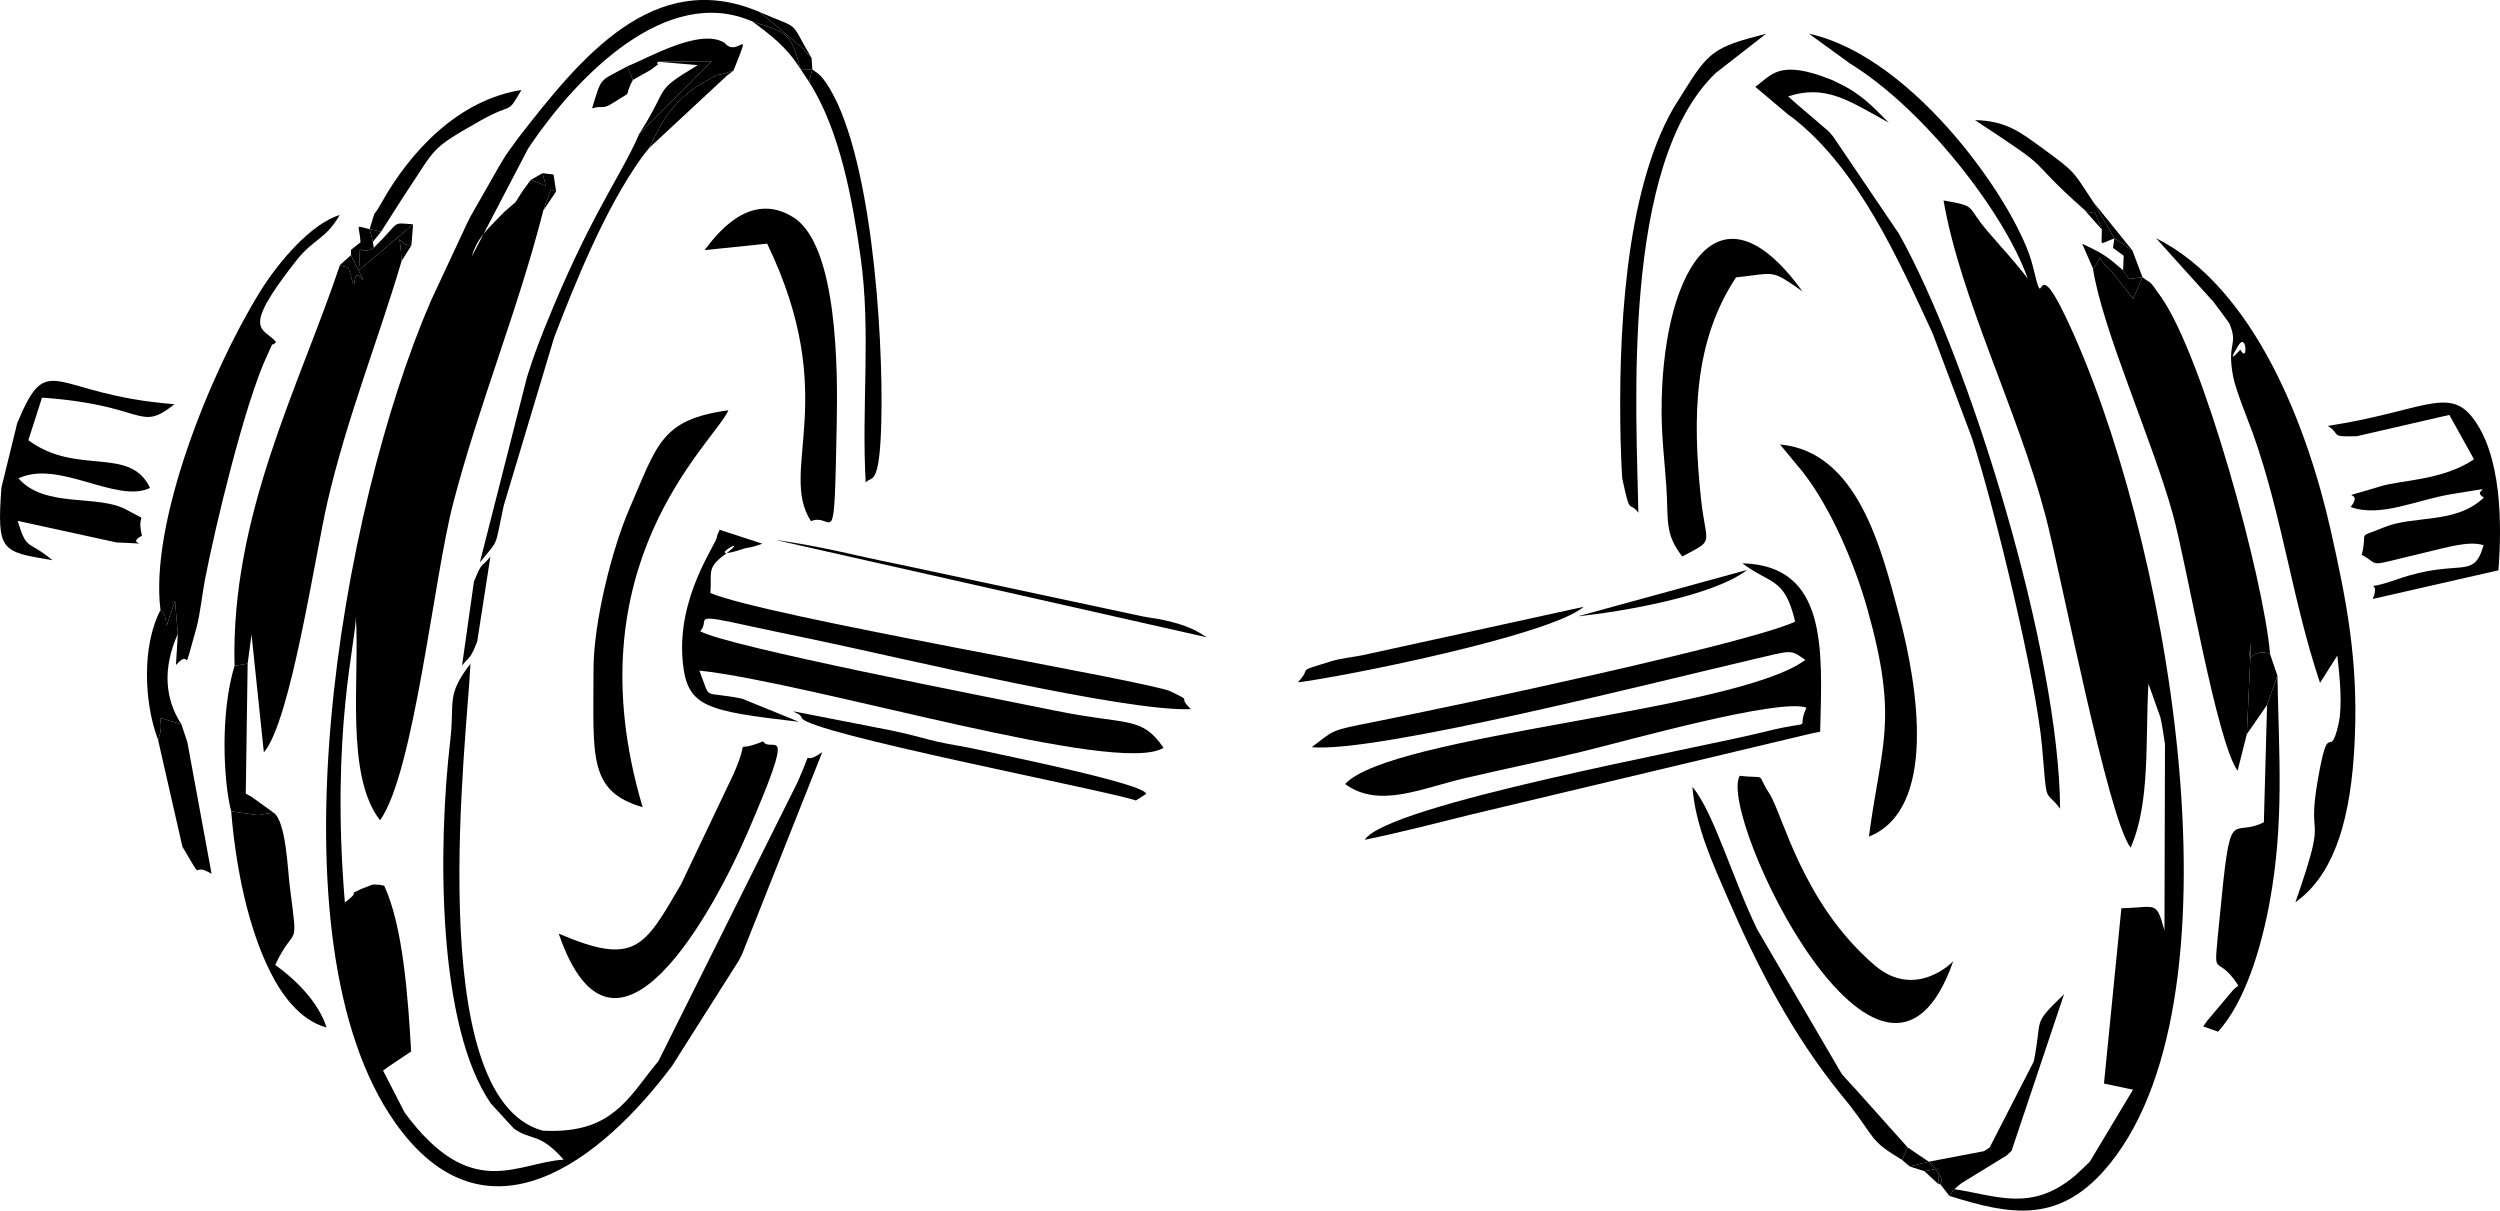 <?xml version="1.0" encoding="UTF-8"?>
<!DOCTYPE svg PUBLIC "-//W3C//DTD SVG 1.1//EN" "http://www.w3.org/Graphics/SVG/1.1/DTD/svg11.dtd">
<!-- Creator: CorelDRAW -->
<svg xmlns="http://www.w3.org/2000/svg" xml:space="preserve" width="49.455mm" height="23.948mm" version="1.1" style="shape-rendering:geometricPrecision; text-rendering:geometricPrecision; image-rendering:optimizeQuality; fill-rule:evenodd; clip-rule:evenodd"
viewBox="0 0 4381.96 2121.94"
 xmlns:xlink="http://www.w3.org/1999/xlink"
 xmlns:xodm="http://www.corel.com/coreldraw/odm/2003">
 <defs>
  <style type="text/css">
   <![CDATA[
    .fil0 {fill:black}
   ]]>
  </style>
 </defs>
 <g id="Capa_x0020_1">
  <g id="_2620501363296">
   <path class="fil0" d="M952.29 368.91l13.08 -36.41 9.38 3 -4.55 -29.58 -19.36 -2.36c7.71,31 10.62,22.38 -20.49,11.71l-13.86 18.87 -13.23 20.62 -19.34 16.53c-31.75,33.15 -47.08,45.2 -56.96,78.21l98.75 -189.15c2.02,-3.01 4.73,-7.12 6.78,-10.11 79.64,-115.9 235.64,-278.94 386.68,-212.4 63.56,20.72 66.61,19.96 84,83.28l20.68 0.56 -5.77 21.9c53.94,84.01 76.25,207.09 90.38,307.29 18.43,130.76 1.28,263.32 8.95,395.11 9.24,-13.52 24.42,13.05 27.36,-107.61 3.78,-154.92 -17.71,-478.56 -97.46,-594.14 -11.7,-16.95 -18.53,-18.08 -23.46,-22.56l-1.42 -20.19c-2.89,-2.84 -6.56,-7.11 -8.23,-8.94 -1.67,-1.83 -6.03,-6.74 -8.1,-8.96l-74.63 -62.47c-185.76,-79.57 -314.83,81.22 -423.53,221.25l-21.05 29.24c-2.02,3.09 -4.54,7.35 -6.51,10.51 -1.99,3.19 -4.39,7.53 -6.34,10.76l-48.64 85.33c-1.8,3.32 -3.9,7.74 -5.71,11.07l-64.42 138c-158.03,364.23 -288.21,1120.52 -62.82,1440.25 159.44,226.18 362.33,65.67 485.54,-99.19l117.17 -184.92c1.77,-3.37 3.85,-7.75 5.64,-11.14l140.49 -353.94c-41.97,29.82 -10.89,-20.9 -43,51.94l-244.21 489.62c-2.21,2.84 -5.44,6.58 -7.66,9.45 -2.24,2.9 -5.48,6.64 -7.7,9.58 -46.03,60.76 -79.81,108.25 -187.29,102.93 -213.7,-57.37 -131.45,-699.81 -126.85,-818.45 -43.2,55.86 -27.46,66.84 -35.26,133.36 -22.57,192.48 -22.19,502.64 71.06,637.46l40.12 43.78c31.9,22.63 44.29,5.87 87.49,54.67 -81.58,4.7 -161.88,75.75 -278.66,-82.39l-37.9 -73.8c2.78,-2.14 6.93,-5.11 8.48,-6.18l40.71 -27.3c-5.33,-92.95 -14.03,-219.31 -47.16,-290.44 -3.45,-0.73 -8.59,-2.04 -10.41,-1.81 -1.74,0.2 -7.99,-0.71 -10.09,-0.22l-20.07 7.73c-31.04,14.95 5.96,-2.84 -28.43,23.6 -25.16,-301.42 20.62,-461.33 19.19,-501.71 7.21,106.36 -19.24,278.64 42.48,357.62 59.71,-83.52 93.91,-424.75 128.33,-556.29 46.22,-176.63 113.09,-336.84 157.84,-512.58z"/>
   <path class="fil0" d="M3425.74 2084.43l-8.98 11.7c106.73,33.39 194.65,51.73 282.11,-57.19 243.38,-303.12 98.67,-1113.73 -78.83,-1484.99 -57.22,-119.69 -33.65,9.83 -56.96,-87.43 -24.38,-101.76 -205.06,-366.57 -392.28,-407.39l72.34 52.53c129.64,79.65 271.08,262.5 310.98,376.54 -21.21,-28.08 -43.45,-51.61 -70.25,-82.86 -39.18,-45.68 -16.63,-43.26 -77.26,-54.01 29.63,171.81 130.12,368.02 178.79,552.93 26.91,102.21 109.63,531.27 149.1,581.45 34.97,-77.82 25.64,-190.42 31.25,-287.36l21.05 59.21c2.06,8.34 6.73,37.43 7.97,46.89l-0.92 326.55c-14.97,-53.22 -12.84,-40.62 -75.52,-38.97l-30.52 307.24 50.93 10.71 -75.77 126.31c-1.31,1.3 -23.36,22.4 -25.72,24.38 -76.47,64.11 -136.03,35.38 -211.5,23.75zm-44.99 -48.18l-33.5 8.26 25.87 8.33c33.67,-5.14 24.73,-11.94 24.73,22.8l3.11 0c0.29,-1.71 11.47,-7.47 -20.21,-39.38zm-46.72 -3.09l9.74 -21.94 -91.92 -102.74c-2.28,-2.54 -5.74,-6.06 -8,-8.59 -2.26,-2.53 -5.69,-6.08 -7.9,-8.63 -2.23,-2.56 -5.56,-6.2 -7.74,-8.82l-148.23 -253.49c-43.59,-89.79 -76.02,-204.91 -113.53,-249.83 5.1,69.09 36.51,136.29 63.23,198.08 51.8,119.86 112.74,236.8 196.38,340.3 3.05,3.77 11.85,14.37 14.84,18.2 47.47,60.8 34.79,62.53 93.13,97.45z"/>
   <path class="fil0" d="M3146.54 1089.66c-83.81,38.54 -585.28,145.38 -740.13,176.14 -76.81,15.25 -66.19,13.04 -107.24,43.89 114.27,10.19 592.3,-111.65 766.27,-152.2 78.99,-18.41 71.06,-19.71 98.93,-0.86 -121.66,90.98 -726.13,130.23 -806.68,217.64 59.08,43.1 131.75,8.07 209.22,-10.1 71.49,-16.77 134.44,-29.36 205.54,-46.56 80.81,-19.55 345.19,-94.28 393.99,-77.27 -20.98,44.69 22.68,18.3 -73.42,42.34 -119.17,29.82 -662.44,127.64 -700.87,189.35 62.68,-12.95 128.83,-30.06 188.99,-44.97l595.47 -141.8c3.29,-0.67 9.19,-1.69 13.74,-2.72 3.69,-143.18 13.83,-291.21 -136.41,-295.19 51.42,38.24 74.22,24.44 92.58,102.31z"/>
   <path class="fil0" d="M595.94 464.35c-71.04,211.8 -191.72,438.53 -184.86,702.8l22.98 -3.97 6.78 -51 21.63 206.66c47.16,-54.87 89.84,-346.34 111.82,-440.55 34.43,-147.59 87.48,-278.63 129.65,-420.88 -3.57,-64.33 -11.21,-27.23 17.14,-27.28l2.98 -36.98 -94.94 80.52c4.68,-65.85 -6.68,-20.02 26,-39.38l-1.52 -10.36 -5.77 -22.19 20.18 4.24 39.62 -62.09c58.81,-87.35 43.41,-80.87 134.8,-132.61 58.55,-33.15 45.19,-7.96 71.42,-53.46 -111.09,17.24 -195.71,108.89 -245.21,197.76 -17.85,32.05 -7.1,1.81 -20.8,46.15 -27.82,-6.7 -17.89,-9.42 -15.91,23.01l-16.63 13 -0.11 9.48 21.95 44.45c-24.44,-34.02 -8.8,42.55 -25.01,-18.06 -2.05,-7.66 -11.52,-5.14 -16.14,-9.28z"/>
   <path class="fil0" d="M3653.25 367.55c25.18,16.18 9.92,-17.57 30.74,34.72 0.7,31.02 -6.92,26.24 22.05,15.55l-2.44 16.68 18.78 13.72 -0.97 25.62 10.23 15.04 23.66 -2.97 -16.24 37.67c-3.51,-4.16 -39.3,-49.96 -39.68,-50.28 -35.49,-29.66 -5.47,-30.34 -30.87,-2.76 16.39,106.95 103.53,299.66 139.78,429.79 24.93,89.5 76.52,398.2 113.72,450.75l16.16 -64.1 7.43 -159.98c-8.2,56.58 -3.35,3.31 33.35,19.71 -10.38,-129.25 -117.09,-521.66 -191.19,-626.39 -23.23,-32.84 -14.16,-20.33 -32.47,-34.41l-17.65 -46.92 -31.61 -21.16 -36.62 -63.27c-36.82,-55.75 -30.82,-51.95 -90.08,-95.18 -37.15,-27.11 -63.15,-47.88 -117.53,-48.79 153.03,100.53 77.27,55.3 191.44,156.96z"/>
   <path class="fil0" d="M1400.37 1265.22l-99.64 -40.6c-72.69,-14.83 -53.08,6 -74.92,-49.24 199.88,21.93 733.95,185.7 813.61,135.35 -38.53,-56.37 -63,-39.17 -187.3,-64.6 -117.18,-23.97 -578.61,-113.2 -624.88,-139.73 18.94,-20.28 -21.64,-33.03 87.16,-8.95 35.41,7.84 74.15,15.66 110.93,23.37 162.7,34.17 547.5,126.91 662.03,122.19 -26.55,-25.96 7.39,-10.3 -35.8,-31.22 -36.74,-17.78 -711.44,-131.47 -806.38,-172.36 2.76,-35.87 -6.87,-43.28 23.83,-66.36 58.04,-43.6 -50.09,17.12 36.3,-11.83 5.19,-1.74 10.05,-1.3 15.34,-3.13 5.56,-1.91 10.46,-3.13 15.62,-5.09l-74.99 -24.45c-1.66,5.22 -3.92,7.11 -4.76,13.08 -1.9,13.5 -70.31,104.88 -59.91,217.28 7.44,80.49 39.42,87.09 203.75,106.27z"/>
   <path class="fil0" d="M3923.41 605.54c14.87,-24.31 16.79,33.45 3.58,7.3 -0.21,-0.42 -27.56,31.92 -3.58,-7.3zm143.14 591.38l30.3 -47.85c4.2,36.15 9.45,87.95 2.03,120.33 -15.95,69.56 -16.31,-17.4 -36.34,98.21 -20.3,117.28 19.79,44.75 -39.15,213.81 83.4,-58.55 100.1,-188.66 104.21,-290.14 5.45,-134.43 -14.04,-236.43 -42.59,-362.99 -39.99,-177.29 -132.34,-423.71 -305.93,-510.82l100.98 112c2.17,2.52 27.19,36.57 27.49,37.27 16.64,39.3 -4.98,32.22 6.73,93.42 4.71,24.63 26.88,78.07 34.64,99.78 51.23,143.26 69.43,294.19 117.64,437z"/>
   <path class="fil0" d="M281.24 1069.38c20.19,14.53 -1.25,60.94 25.47,-16.33l4.96 58.05 -3.3 54.61c29.94,-34.48 8.33,33.51 36.22,-66.34 5.64,-20.22 10.3,-60.78 14.8,-84.2 17.51,-91.14 69.9,-309.5 108.87,-392.3 20.49,-43.54 -0.18,-7.06 15.57,-23.35 -21.23,-26.11 -64.9,-15.48 35.44,-142.69 31.38,-39.79 50.58,-35.92 76.27,-80.18 -50.41,15.64 -107.34,82.07 -140.23,135.37 -86.97,140.91 -193.28,403.86 -174.06,557.36z"/>
   <path class="fil0" d="M4080.14 746.52c24.84,15.72 1.45,19.41 50.85,18.08l162.21 -37.36 43.16 77.81c-54.31,36.91 -127.5,36.28 -163.25,47.2 -93.87,28.65 -25,1.64 -52.97,36.5 54.06,18.91 115.43,-13.1 179.49,-23.05 93.18,-14.48 27.46,-8.08 54.08,6.32 -48.87,47.35 -122.97,30.61 -175.26,52.38 -49.94,20.78 -27.33,2.64 -38.76,48.06 35.89,19.43 1.98,21.58 112.98,-4.48 36.83,-8.66 76.08,-20.64 100.56,-12.25 -18.19,62.86 -40.54,21.11 -151.76,59.81 -74.36,25.87 -24.97,-6.59 -42.52,34.29l208.16 -47.43c2.65,-0.6 8.1,-1.79 12.12,-2.81 6.15,-79.17 6.32,-202.68 -46.44,-268.99 -42.22,-53.06 -91.5,-8.75 -252.63,15.91z"/>
   <path class="fil0" d="M2912.42 721.35c0.14,46.58 5.22,85.99 8.33,131.74 4.04,59.25 -3.66,81.59 27.87,122.3 58.74,-31.09 41.73,-17.39 32.76,-102.34 -14.92,-141.15 -12.73,-274.81 61.57,-386.89 71.35,-7.66 60.15,-14.55 116.28,24.44 -154.02,-212.89 -247.49,-19.49 -246.81,210.75z"/>
   <path class="fil0" d="M1235.09 438.39l109.54 -11.32c130.35,269.9 18.91,396.57 76.71,486.39 40.99,-16.91 40.64,71.05 45.32,-174.72 1.61,-85.02 2.27,-307.61 -75.4,-357.4 -79.04,-50.67 -140.16,36.19 -156.17,57.05z"/>
   <path class="fil0" d="M979.3 1636.44c98.79,287.65 275.98,-50.05 329.9,-174.53 90.72,-209.45 43.13,-138.7 28.24,-162.49 -58.54,24.55 -18.6,-16.76 -52.21,58.42l-91.4 191.97c-64.47,110.06 -79.6,144.56 -214.52,86.64z"/>
   <path class="fil0" d="M1040.29 1173.37c0,152.38 -10.16,213.42 86.16,241.54 -126.77,-425.55 124.41,-638 150.37,-695.73 -118.23,16 -124.49,59.44 -173.44,172.11 -30.79,70.87 -63.09,199.7 -63.09,282.07z"/>
   <path class="fil0" d="M3423.77 1684.36c-0.67,2.16 -67.04,68.53 -137.97,7.5 -127.45,-109.64 -160.52,-263.72 -184.51,-300.97 -24.96,-38.76 -1.31,-25.37 -51.98,-31.02 -39.64,69.16 251.9,676.13 374.46,324.49z"/>
   <path class="fil0" d="M3275.84 1466.42c119.65,-47.76 86.44,-261.58 52.93,-387.77 -30.61,-115.27 -72.04,-287.1 -208.82,-299.61l39.75 48.06c49.57,63.09 91.36,161.86 113.45,240.45 55.35,196.9 24.05,235.66 2.69,398.86z"/>
   <path class="fil0" d="M3076.64 152.14l57.26 48.37c2.83,2.15 6.94,4.86 9.73,7.06 114.08,89.84 184.15,247.63 244.18,377.52l68.53 182.4c38.79,118.61 112.81,423.71 123,541.92 9.19,106.65 3.69,71.38 31.59,107.96 -1.5,-272.91 -157.59,-784.95 -282.6,-1007.77l-115.34 -170.43c-2.18,-2.47 -5.26,-6.39 -7.53,-8.76l-62.33 -53.4c-1.83,-1.58 -5.88,-5.39 -8.78,-8.13 65.6,-21 105.01,6.67 176.4,46.26 -26.8,-26.71 -47.03,-49.72 -87.75,-69.24 -3.86,-1.85 -7.81,-4 -11.98,-5.7 -93.26,-37.83 -106.09,-7.9 -134.38,11.93z"/>
   <path class="fil0" d="M91.96 981.96c-43.96,-36.64 -44.39,-14.86 -61.06,-68.97l173.69 37.87c79.35,2.62 10.03,5.5 44.23,-11.87 -11.1,-45.73 16.77,-20.67 -26.09,-44.97 -50.61,-28.68 -143.47,-2.16 -190.3,-55.48 69.86,-33.76 171.99,44.89 230.58,16.74 -35.38,-74.72 -128.54,-20.54 -213.35,-83.7l23.94 -74.59c184.4,12.88 168.18,62.05 232.26,11.51 -217.25,-16.8 -220.33,-99.56 -275.67,32.98l-27.76 113.31c-7.99,112.27 -0.74,112.01 89.52,127.17z"/>
   <path class="fil0" d="M3973.69 1235.59l-5.59 205.64c-59.3,29.91 -57.62,-39.97 -77.85,170.54 -11.41,118.67 -8.52,51.28 33.12,115.71 -3.19,2.45 -7.43,6.13 -9.16,7.84l-45.47 53.89c-2.07,2.97 -5.02,6.88 -7.02,9.88l26.09 9.24c46.66,-51.01 75.61,-145.71 90.52,-227.47 25.6,-140.35 16.11,-256.04 13.53,-396.46l-18.17 51.2z"/>
   <path class="fil0" d="M1099.41 116.31l9.88 23.88 31.26 -17.71c33.78,-25.85 6.75,-0.25 12.36,-14.25l94.92 -0.97 -127.57 127.71c-31.87,74.4 -86.36,142.19 -165.72,340.1 -11.51,28.69 -21.65,56.26 -30.93,86.24l-82.54 324.53c34.9,-43.06 25.24,-23.34 41.89,-99.73l88.4 -294.72c36.17,-94.04 88.67,-225.18 153.38,-315.35 2.31,-3.23 9.86,-12.75 13.42,-17.05 17.59,-35.67 26.05,-56.25 54.38,-83.97 10.44,-10.21 23.25,-20.59 37.25,-28.59 46.27,-26.47 10.46,-6.85 55.77,-22.63 34.71,-85.83 7.58,-20.45 -15.26,-48.51 -42.7,-27.47 -135.93,27.34 -170.89,41.03z"/>
   <path class="fil0" d="M405.16 1422.1c11.34,134.05 40.24,223.96 67.34,278.98 20.09,40.78 51.92,86.81 99.81,99.95 -13.82,-45.11 -56.22,-85.78 -89.99,-109.73 35.95,-75.74 40.57,-19.46 25.64,-137.29 -3.82,-30.17 -6.5,-114 -28.46,-129.6 -42.22,5.12 -5.43,6.88 -74.35,-2.3z"/>
   <path class="fil0" d="M2871.73 898.93c-2.98,-171.99 -31.66,-611.64 135.95,-771.29l87.98 -68.51c-93.25,23.89 -100.52,30.56 -148.6,108.1l-12.81 20.4c-88.39,151.18 -97.63,412.28 -93.68,583.94 0.2,8.92 1.97,62.68 3.11,68.06 14.57,68.54 11.22,36.17 28.06,59.31z"/>
   <path class="fil0" d="M1991 1403.04l17.88 -11.38c0.57,-17.29 -250.95,-67.9 -294.52,-77.71 -23.83,-5.36 -47.19,-8.61 -69.51,-13.49 -20,-4.36 -37.28,-10.47 -81.38,-19.89l-172.98 -33.82c4.9,4.06 11.58,3.63 14.99,11.79 11.16,26.71 530.62,126.13 585.52,144.49z"/>
   <path class="fil0" d="M3380.74 2036.24l-36.98 -25.03 -9.74 21.94 13.22 11.35 25.87 8.33 24.73 22.8c0,-34.74 8.94,-27.94 -24.73,-22.8l-25.87 -8.33 33.5 -8.26c31.68,31.92 20.5,37.67 20.21,39.38l15.8 20.5 8.98 -11.7c3.91,-3.64 8.83,-8.09 12.17,-10.42l79.42 -48.75c2.64,-2.26 6.1,-5.75 8.57,-8.19l92 -274.42c-57.83,56.09 -36.99,38.41 -53.11,117.91l-77.22 150.57c-3.03,2.08 -6.81,4.88 -10.26,6.68l-96.57 18.43z"/>
   <path class="fil0" d="M2274.89 1195.94c70.52,-7.98 441.64,-81.54 501.08,-132.36l-388.53 85.05c-13.79,2.83 -37.61,5.32 -53.91,10.34 -66.48,20.53 -31.33,8.31 -58.65,36.97z"/>
   <path class="fil0" d="M328.34 1300.74l-10.46 -31.27c-61.7,-16.72 -23.38,-17.07 -40.84,27.34l42.62 187.15c41.48,70.3 11.59,24.05 51.17,47.62l-42.49 -230.85z"/>
   <path class="fil0" d="M405.16 1422.1c68.92,9.18 32.13,7.43 74.35,2.3l-39.82 -28.57c-1.44,-0.85 -6.18,-2.87 -8.93,-4.83l3.3 -227.82 -22.98 3.97c-25.28,82.46 -19.55,201.7 -5.92,254.95z"/>
   <path class="fil0" d="M281.24 1069.38c-32.55,61.65 -29.21,162.09 -4.19,227.43 17.46,-44.41 -20.87,-44.06 40.84,-27.34l10.46 31.27 -10.46 -31.27c-28.59,-44.04 -33.55,-97.21 -6.21,-158.36l-4.96 -58.05c-26.72,77.27 -5.28,30.86 -25.47,16.33z"/>
   <path class="fil0" d="M1152.91 108.23l70.15 5.95c-80.39,48.38 -47.16,33.63 -102.8,120.79l127.57 -127.71 -94.92 0.97zm132.65 15.56c-45.31,15.78 -9.5,-3.85 -55.77,22.63 -14,8 -26.81,18.39 -37.25,28.59 -28.33,27.72 -36.79,48.3 -54.38,83.97l135.61 -126.07c2.91,-2.06 7.89,-6.04 11.78,-9.13z"/>
   <path class="fil0" d="M2115 1117.01c-19.56,-12.95 -35.35,-20.96 -71.46,-29.35 -19.05,-4.41 -25.89,-4.07 -43.16,-7.75l-428.5 -91.49c-74.01,-14.63 -125.43,-29.72 -213.39,-42.18l756.5 170.77z"/>
   <path class="fil0" d="M3938.18 1286.98l35.51 -51.39 18.17 -51.2 -12.9 -37.69c-36.7,-16.39 -41.55,36.88 -33.35,-19.71l-7.43 159.98z"/>
   <path class="fil0" d="M809.83 1166.64c12.99,-16.79 14.23,-9.86 26.63,-42.36l23.11 -148.65c-17.5,21.95 -13.15,5.54 -28.86,43.7l-20.88 147.31z"/>
   <path class="fil0" d="M2765.8 1080.24c73.85,-7.59 236.67,-34.86 296.75,-81.38l-296.75 81.38z"/>
   <path class="fil0" d="M655.1 434.29c-32.68,19.37 -21.32,-26.47 -26,39.38l94.94 -80.52c-39.83,-2.85 -20.29,-6.3 -68.94,41.14zm48.83 23.13l17.14 -27.28c-28.34,0.05 -20.71,-37.05 -17.14,27.28zm-88.77 -10.18l-19.21 17.12c4.63,4.14 14.1,1.61 16.14,9.28 16.21,60.61 0.58,-15.96 25.01,18.06l-21.95 -44.45zm0.11 -9.48l16.63 -13 -16.63 13zm32.54 -36.01l5.77 22.19 14.41 -17.95 -20.18 -4.24z"/>
   <path class="fil0" d="M3653.25 367.55l30.74 34.72c-20.81,-52.29 -5.56,-18.54 -30.74,-34.72zm52.79 50.27l31.61 21.16 -68.23 -84.43 36.62 63.27zm16.35 30.4l-18.78 -13.72 18.78 13.72zm-53.87 22.31c25.4,-27.58 -4.62,-26.9 30.87,2.76 0.38,0.32 36.17,46.12 39.68,50.28l16.24 -37.67 -23.66 2.97 -10.23 -15.04c-24.65,-20.87 -29.89,-27.3 -71.73,-46.46l18.83 43.15z"/>
   <path class="fil0" d="M1109.29 140.19l-9.88 -23.88c-50.13,27.7 -44.04,16.32 -61.62,73.55 20.83,-5.9 16.35,3.6 38.18,-10.41 37.75,-24.19 14.5,-4.16 33.32,-39.26z"/>
   <path class="fil0" d="M1319.18 37.86c32.62,24.44 58.96,43.66 84,83.28l14.91 22.46 5.77 -21.9 -20.68 -0.56c-17.38,-63.32 -20.43,-62.55 -84,-83.28zm12.3 -16.72l74.63 62.47c2.06,2.22 6.43,7.13 8.1,8.96 1.67,1.83 5.34,6.1 8.23,8.94 -41.22,-69.64 -16.13,-47.63 -90.96,-80.36z"/>
   <path class="fil0" d="M930.36 315.29l-13.86 18.87 -13.23 20.62 -19.34 16.53 19.34 -16.53 13.23 -20.62 13.86 -18.87c31.11,10.67 28.19,19.29 20.49,-11.71l19.36 2.36 -19.36 -2.36 -20.49 11.71zm21.93 53.62l22.46 -33.4 -9.38 -3 -13.08 36.41z"/>
  </g>
 </g>
</svg>
